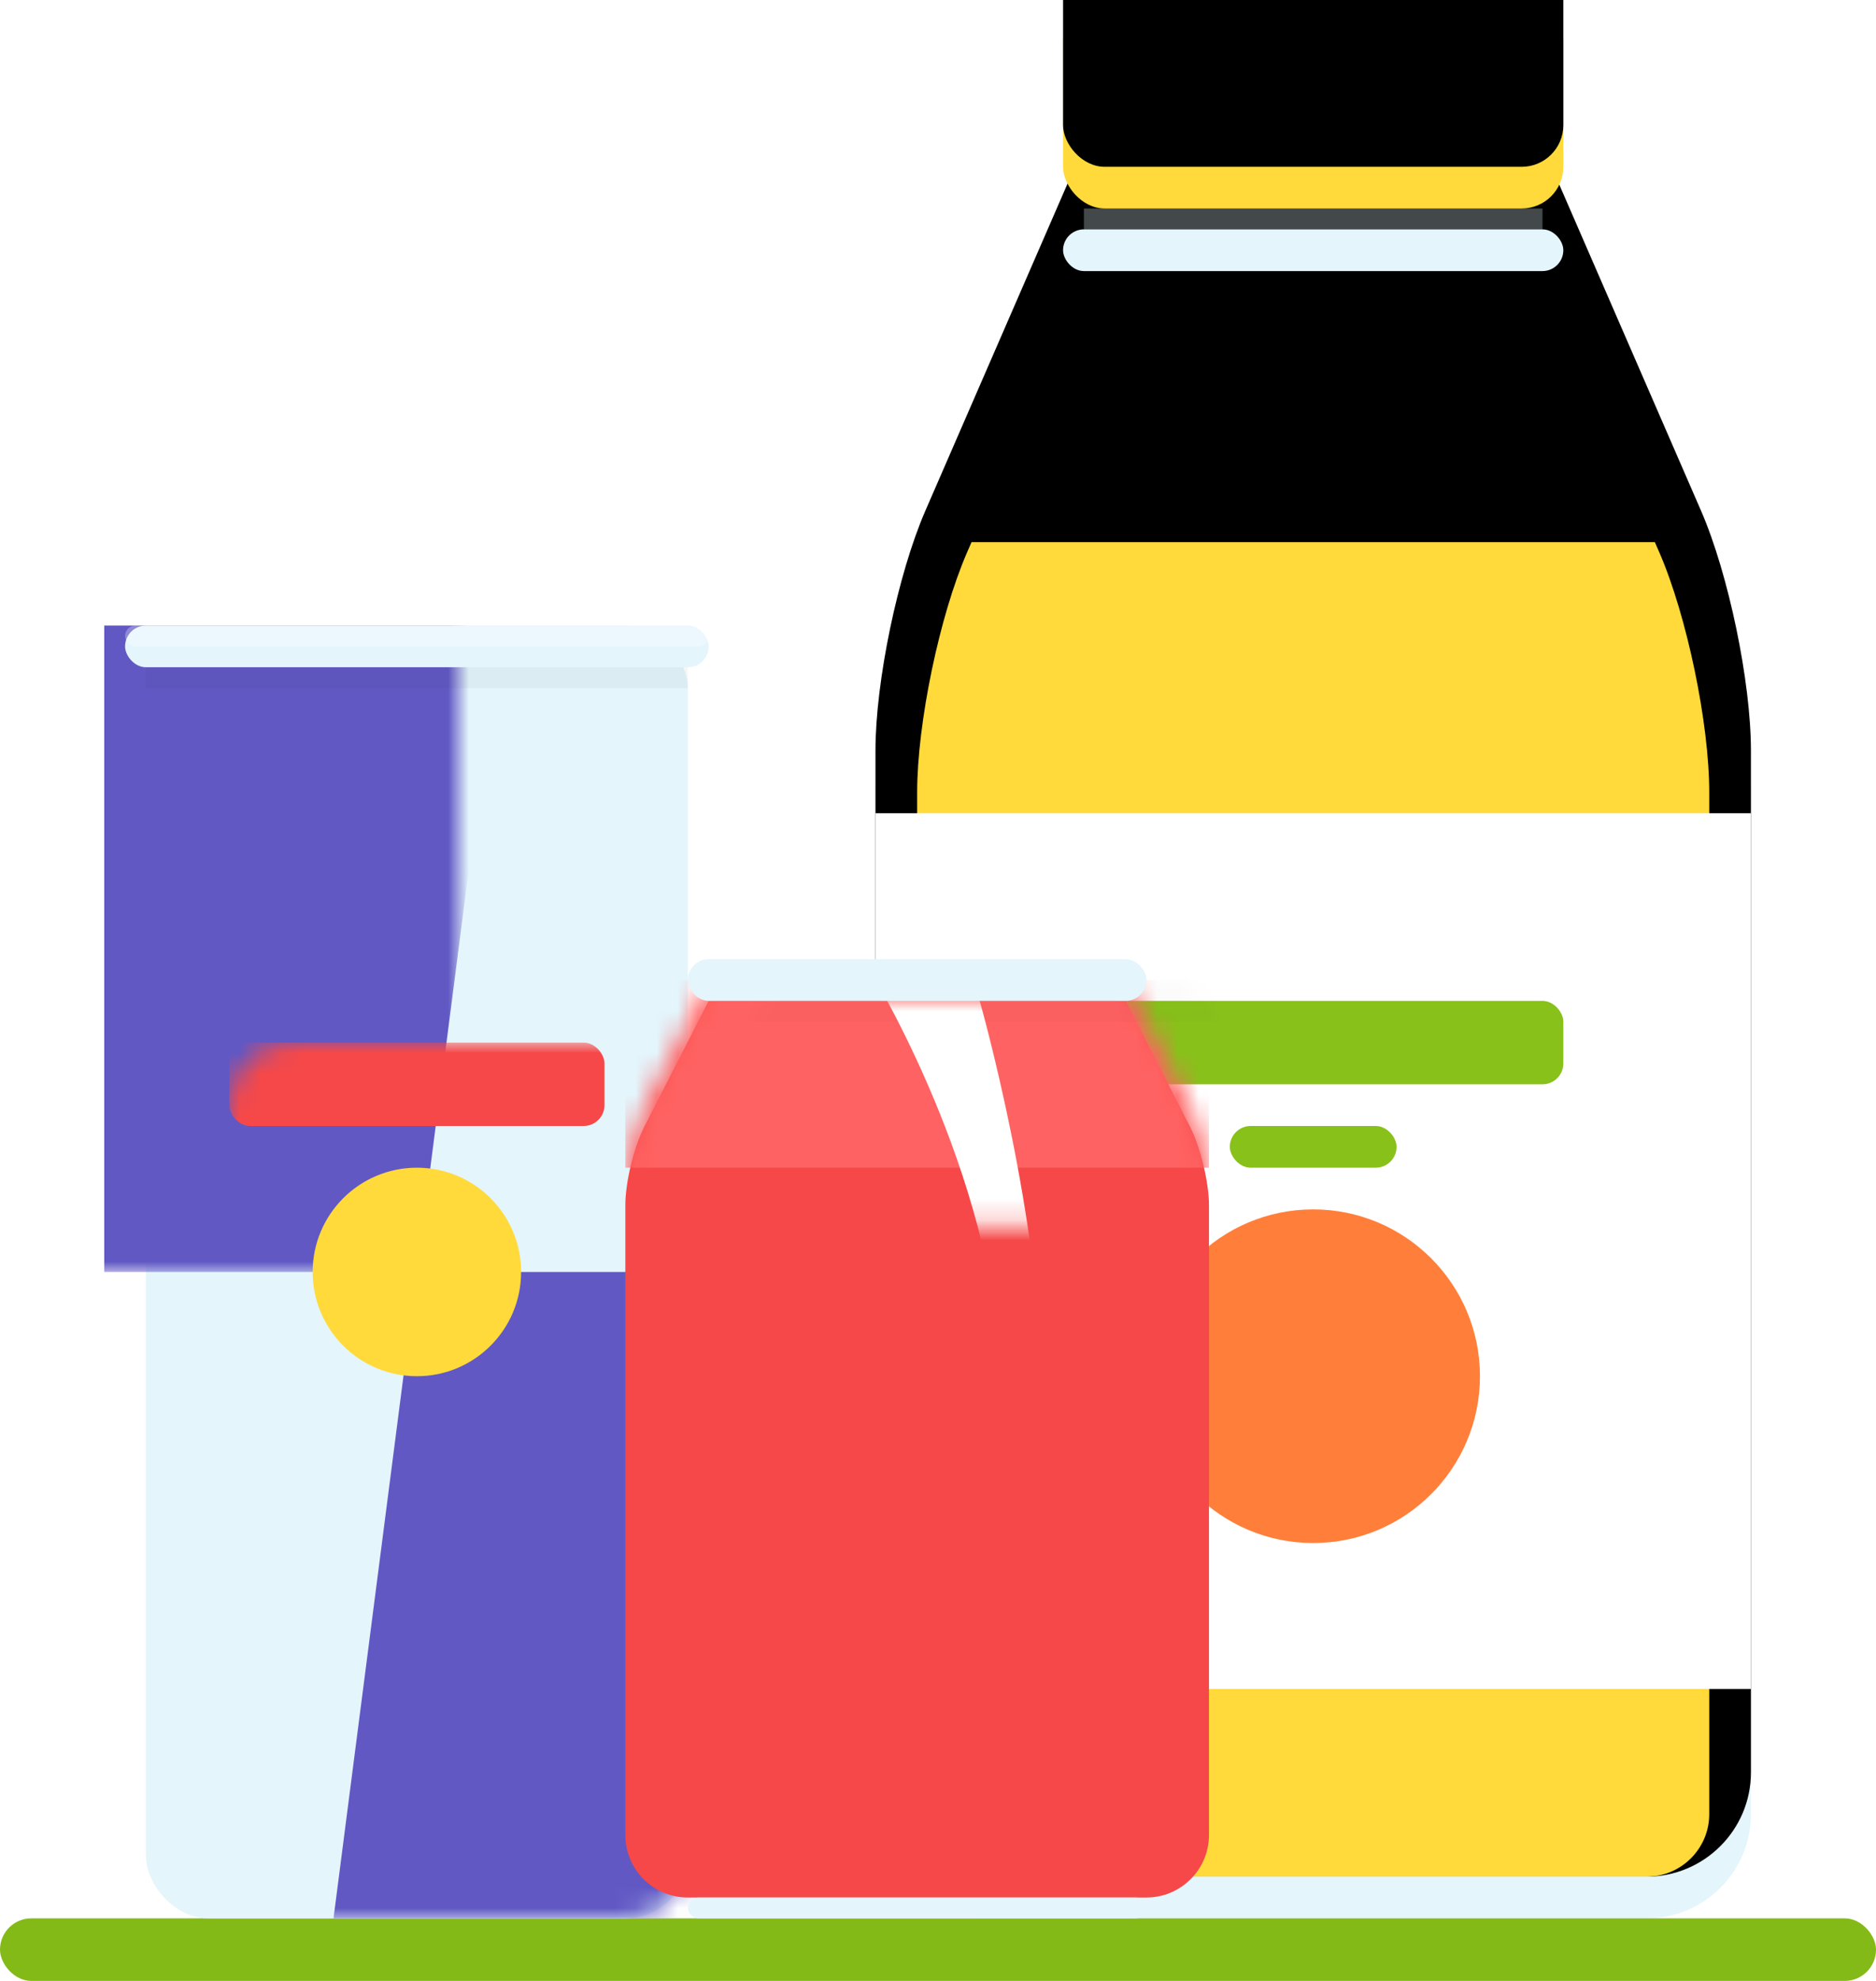 <?xml version="1.0" encoding="UTF-8"?>
<svg width="90px" height="95px" viewBox="0 0 90 95" version="1.1" xmlns="http://www.w3.org/2000/svg" xmlns:xlink="http://www.w3.org/1999/xlink">
    <!-- Generator: Sketch 45.2 (43514) - http://www.bohemiancoding.com/sketch -->
    <title>illustration</title>
    <desc>Created with Sketch.</desc>
    <defs>
        <path d="M0,33 C0,29.686 1.07,24.539 2.395,21.491 L10,4 L32,4 L39.605,21.491 C40.928,24.534 42,29.695 42,33 L42,82 C42,84.762 39.757,87 36.996,87 L5.004,87 C2.24,87 0,84.757 0,82 L0,33 Z M10,0 L32,0 L32,4 L10,4 L10,0 Z" id="path-1"></path>
        <filter x="-2.4%" y="-1.1%" width="104.8%" height="102.3%" filterUnits="objectBoundingBox" id="filter-3">
            <feOffset dx="0" dy="-2" in="SourceAlpha" result="shadowOffsetInner1"></feOffset>
            <feComposite in="shadowOffsetInner1" in2="SourceAlpha" operator="arithmetic" k2="-1" k3="1" result="shadowInnerInner1"></feComposite>
            <feColorMatrix values="0 0 0 0 0.196   0 0 0 0 0.831   0 0 0 0 1  0 0 0 0.174 0" type="matrix" in="shadowInnerInner1"></feColorMatrix>
        </filter>
        <path d="M-19.353,68.082 C-21.497,76.084 -16.748,84.309 -8.746,86.454 C-0.744,88.598 15.208,85.92 17.353,77.918 C19.497,69.916 7.021,59.62 -0.981,57.476 C-8.983,55.332 -17.208,60.08 -19.353,68.082 L-19.353,68.082 Z" id="path-4"></path>
        <filter x="-8.0%" y="-9.9%" width="116.0%" height="119.9%" filterUnits="objectBoundingBox" id="filter-5">
            <feOffset dx="0" dy="-6" in="SourceAlpha" result="shadowOffsetInner1"></feOffset>
            <feComposite in="shadowOffsetInner1" in2="SourceAlpha" operator="arithmetic" k2="-1" k3="1" result="shadowInnerInner1"></feComposite>
            <feColorMatrix values="0 0 0 0 0.196   0 0 0 0 0.831   0 0 0 0 1  0 0 0 0.206 0" type="matrix" in="shadowInnerInner1"></feColorMatrix>
        </filter>
        <rect id="path-6" x="9" y="0" width="24" height="10" rx="2"></rect>
        <filter x="-4.2%" y="-10.0%" width="108.3%" height="120.0%" filterUnits="objectBoundingBox" id="filter-7">
            <feOffset dx="0" dy="-2" in="SourceAlpha" result="shadowOffsetInner1"></feOffset>
            <feComposite in="shadowOffsetInner1" in2="SourceAlpha" operator="arithmetic" k2="-1" k3="1" result="shadowInnerInner1"></feComposite>
            <feColorMatrix values="0 0 0 0 1   0 0 0 0 0.498   0 0 0 0 0.227  0 0 0 0.188 0" type="matrix" in="shadowInnerInner1"></feColorMatrix>
        </filter>
        <rect id="path-8" x="0" y="0" width="26" height="62" rx="3"></rect>
        <path d="M0,9.802 C0,8.702 0.406,7.018 0.908,6.037 L4,0 L24,0 L27.092,6.037 C27.594,7.016 28,8.715 28,9.802 L28,40 C28,41.657 26.65,43 25.004,43 L2.996,43 C1.342,43 0,41.663 0,40 L0,9.802 Z" id="path-10"></path>
    </defs>
    <g id="Page-1" stroke="none" stroke-width="1" fill="none" fill-rule="evenodd">
        <g id="no-results" transform="translate(-926, -572)">
            <g id="catégories" transform="translate(428, 552)">
                <g id="item" transform="translate(488, 0)">
                    <g id="illustration">
                        <g id="orang-juice" transform="translate(52, 20)">
                            <g id="bottle" transform="translate(0, 5)">
                                <mask id="mask-2" fill="white">
                                    <use xlink:href="#path-1"></use>
                                </mask>
                                <g>
                                    <use fill="#E4F5FC" fill-rule="evenodd" xlink:href="#path-1"></use>
                                    <use fill="black" fill-opacity="1" filter="url(#filter-3)" xlink:href="#path-1"></use>
                                </g>
                                <g id="egg" opacity="0.77" mask="url(#mask-2)">
                                    <use fill="#FCFCFC" fill-rule="evenodd" xlink:href="#path-4"></use>
                                    <use fill="black" fill-opacity="1" filter="url(#filter-5)" xlink:href="#path-4"></use>
                                </g>
                            </g>
                            <path d="M4.609,26 L4.395,26.491 C3.07,29.539 2,34.687 2,38.002 L2,87.004 C2,88.652 3.342,90 4.998,90 L37.002,90 C38.648,90 40,88.659 40,87.004 L40,38.002 C40,34.681 38.928,29.534 37.605,26.491 L37.391,26 L4.609,26 Z" id="milk" fill="#FFDA3A"></path>
                            <rect id="Rectangle-12" fill="#FFFFFF" x="0" y="39" width="42" height="42"></rect>
                            <circle id="orange" fill="#FF7F3A" cx="21" cy="66" r="8"></circle>
                            <rect id="Rectangle-13" fill="#88C11A" x="9" y="48" width="24" height="4" rx="1"></rect>
                            <rect id="Rectangle-13" fill="#88C11A" x="17" y="54" width="8" height="2" rx="1"></rect>
                            <g id="cap">
                                <use fill="#FFDA3A" fill-rule="evenodd" xlink:href="#path-6"></use>
                                <use fill="black" fill-opacity="1" filter="url(#filter-7)" xlink:href="#path-6"></use>
                            </g>
                            <rect id="cap" fill="#E4F5FC" x="9" y="11" width="24" height="2" rx="1"></rect>
                            <rect id="shadow" fill-opacity="0.34" fill="#C7D6DC" x="10" y="10" width="22" height="1"></rect>
                        </g>
                        <rect id="shadow" fill="#84BA18" x="10" y="112" width="90" height="3" rx="1.5"></rect>
                        <g id="can" transform="translate(16, 50)">
                            <g id="body" transform="translate(1, 0)">
                                <mask id="mask-9" fill="white">
                                    <use xlink:href="#path-8"></use>
                                </mask>
                                <use id="can" fill="#E4F5FC" xlink:href="#path-8"></use>
                                <polygon id="can" fill="#6158C4" mask="url(#mask-9)" points="13 31 28 31 28 62 9 62"></polygon>
                                <polygon id="can" fill="#6158C4" mask="url(#mask-9)" transform="translate(7.5, 15.5) scale(-1, -1) translate(-7.5, -15.5) " points="2 0 17 0 17 31 -2 31"></polygon>
                                <circle id="can" fill="#FFDA3A" mask="url(#mask-9)" cx="13" cy="31" r="5"></circle>
                                <rect id="can" fill="#F64848" mask="url(#mask-9)" x="4" y="20" width="18" height="4" rx="1"></rect>
                            </g>
                            <rect fill="#E4F5FC" x="0" y="0" width="28" height="2" rx="1"></rect>
                            <rect fill="#FFFFFF" opacity="0.296" x="0" y="0" width="28" height="1" rx="0.5"></rect>
                            <rect id="shadow" fill="#000000" opacity="0.036" x="1" y="2" width="26" height="1"></rect>
                        </g>
                        <g id="can" transform="translate(40, 66)">
                            <g id="body" transform="translate(0, 2)">
                                <mask id="mask-11" fill="white">
                                    <use xlink:href="#path-10"></use>
                                </mask>
                                <use id="can" fill="#F64848" xlink:href="#path-10"></use>
                                <rect id="Rectangle-11" fill="#FF6262" mask="url(#mask-11)" x="0" y="-1" width="28" height="9"></rect>
                                <rect id="shadow" fill="#000000" opacity="0.127" mask="url(#mask-11)" x="3" y="-1" width="28" height="2"></rect>
                                <path d="M12,-1 C12,-1 18.19,9.283 18,19 C18.19,28.948 13.179,33.064 13,41 C13.179,49.831 18,48 18,48 L19,42 C19,42 17.68,40.67 18,36 C17.68,30.952 20,27.919 20,19 C20,10.498 17,-2.22044605e-16 17,-2.22044605e-16" id="Path-4" fill="#FFFFFF" mask="url(#mask-11)"></path>
                            </g>
                            <rect fill="#E4F5FC" x="3" y="0" width="22" height="2" rx="1"></rect>
                            <rect fill="#E4F5FC" x="3" y="45" width="22" height="1" rx="0.5"></rect>
                        </g>
                    </g>
                </g>
            </g>
        </g>
    </g>
</svg>